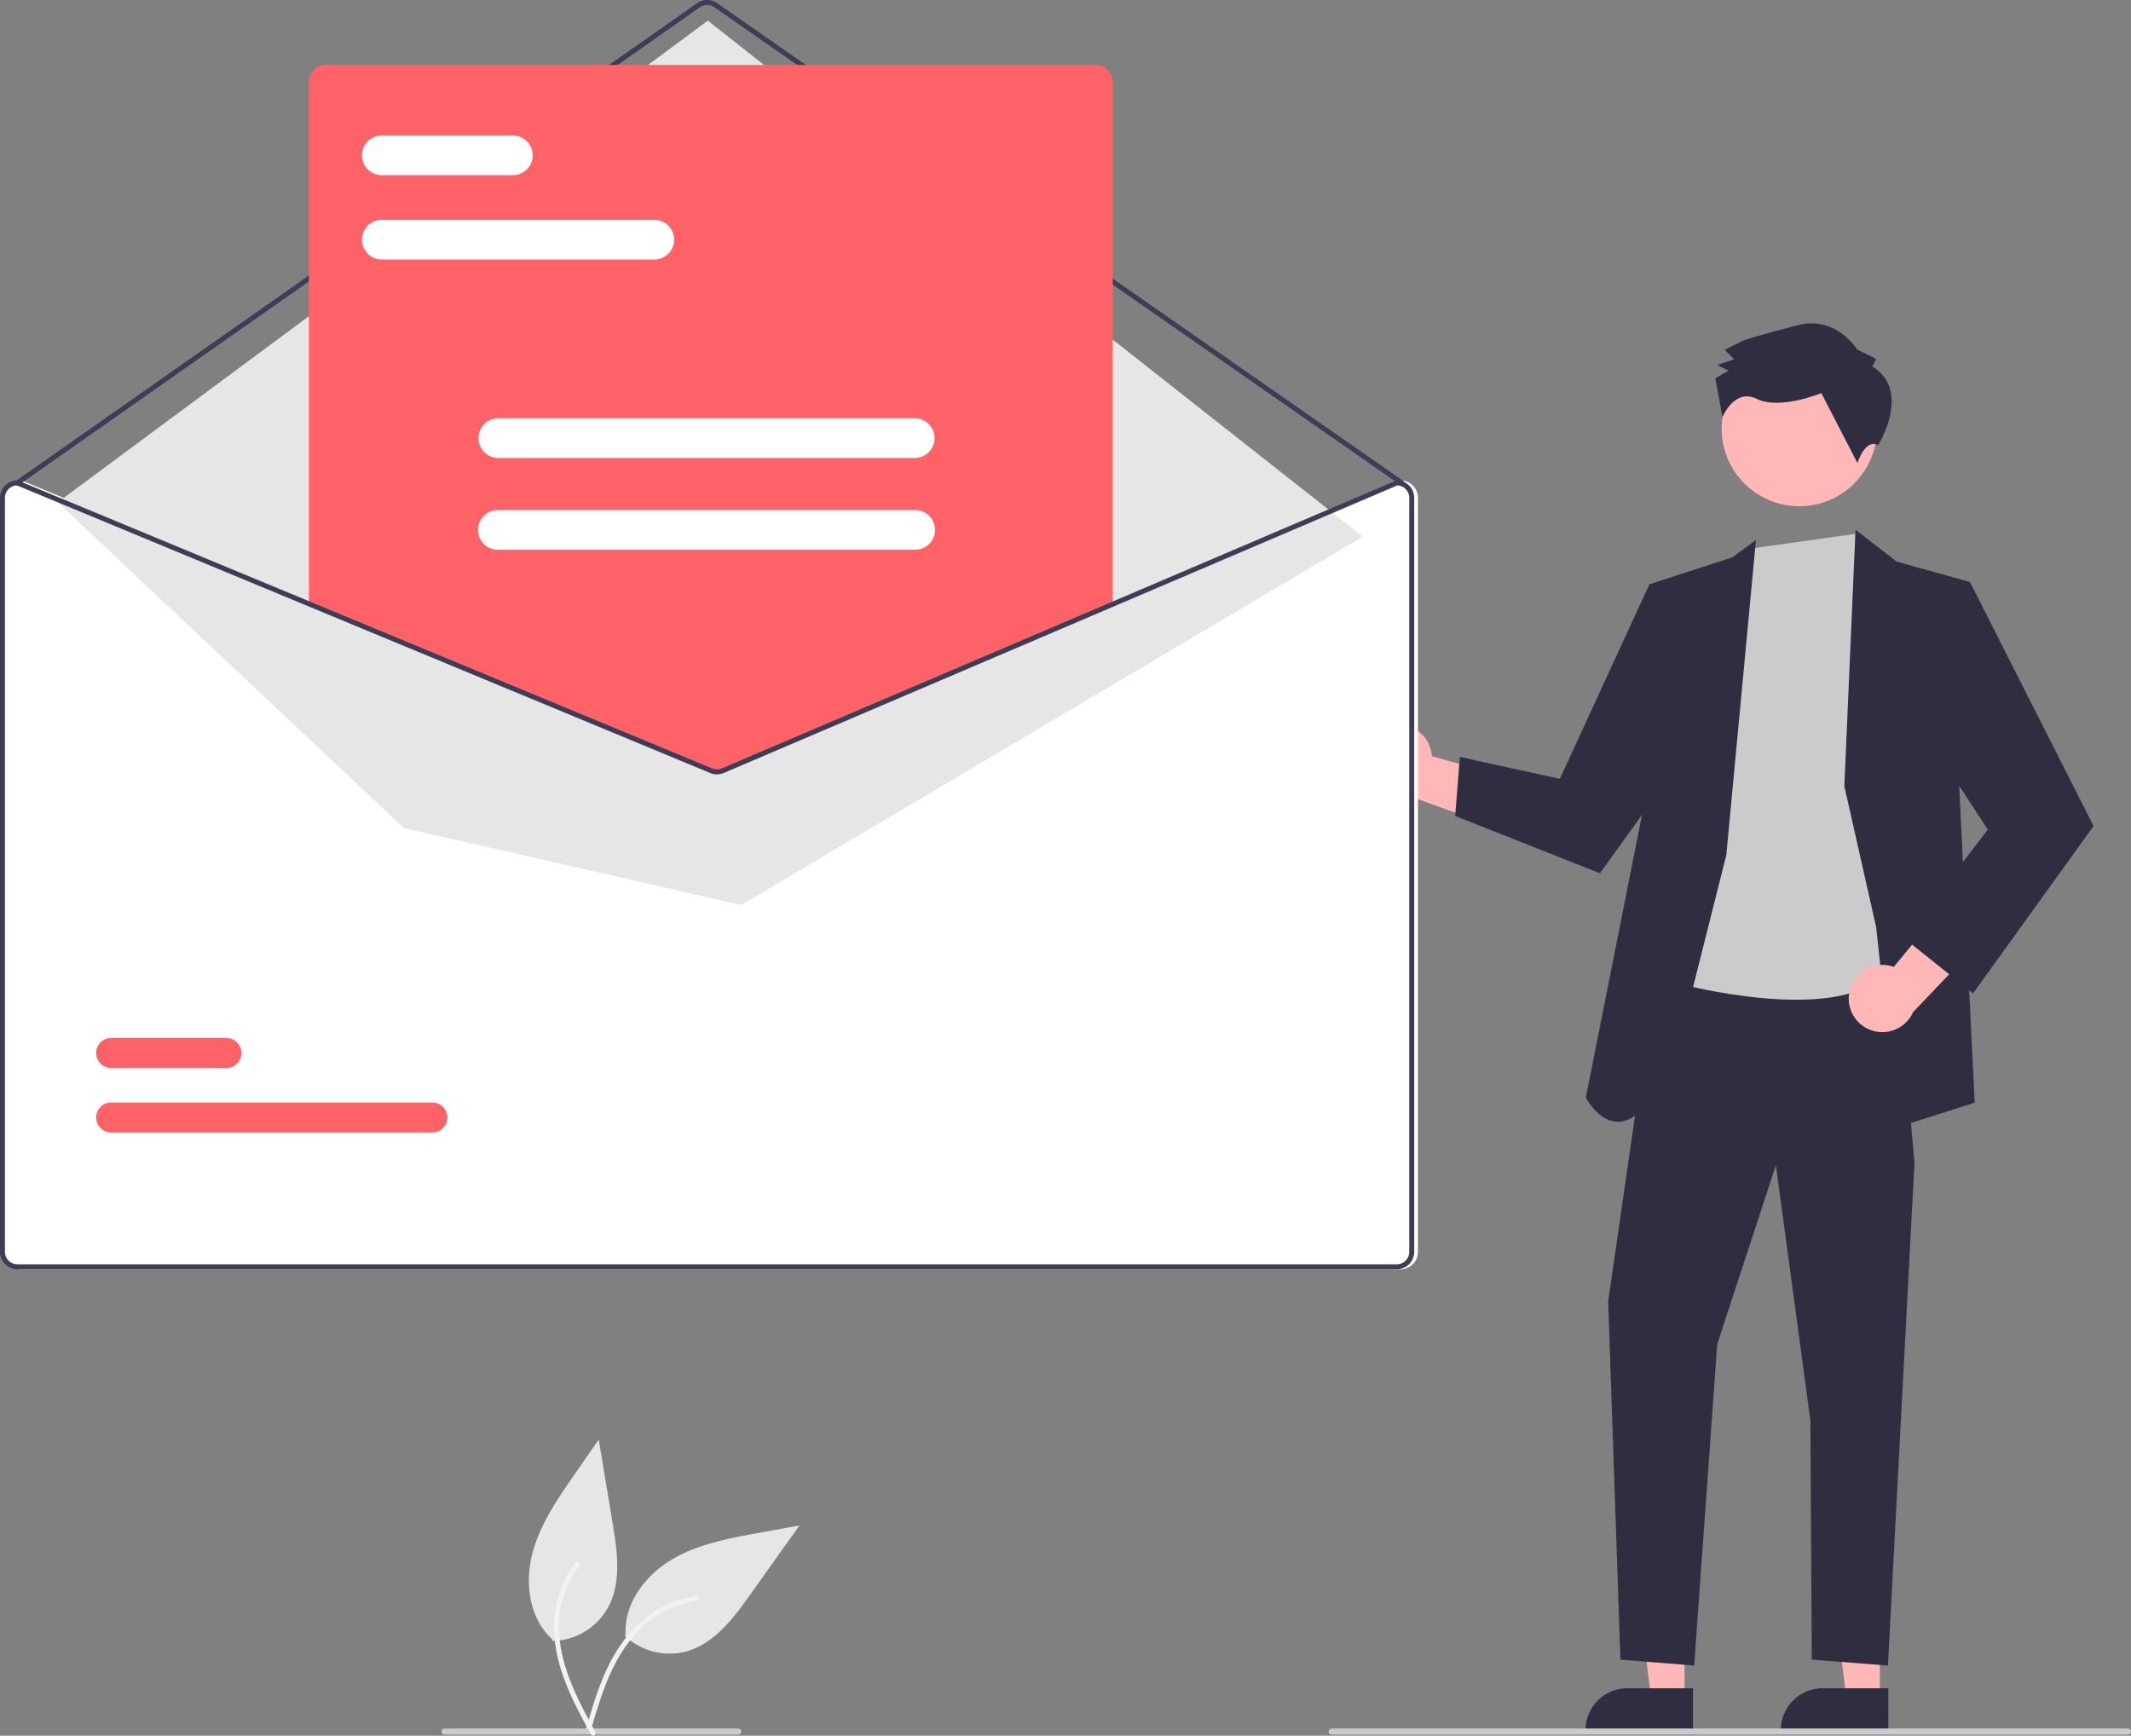 <svg xmlns="http://www.w3.org/2000/svg" data-name="Layer 1" width="703.817" height="573.37" viewBox="0 0 703.817 573.37" xmlns:xlink="http://www.w3.org/1999/xlink"><rect x="0" y="0" width="703.817" height="573.37" fill="#808080" stroke="none"/><path id="e77d6775-0d6e-4379-8bfc-a6b010ad5ee5-91" data-name="Path 461" d="M454.389,703.636a21.574,21.574,0,0,0,20.509,5.179c9.164-2.601,15.383-10.869,20.903-18.633l16.334-22.959-13.765,2.524c-9.899,1.815-20.044,3.72-28.665,8.914s-15.526,14.466-14.98,24.515" transform="translate(-248.091 -163.315)" fill="#e6e6e6"/><path id="a925376f-81ed-452b-bc21-27b5ed1cb659-92" data-name="Path 462" d="M441.594,734.564c2.414-8.231,4.842-16.575,9.104-24.077,3.785-6.662,8.958-12.507,15.781-16.142a35.246,35.246,0,0,1,11.605-3.775c1.058-.149,1.231,1.498.177,1.647a33.507,33.507,0,0,0-18.638,9.166c-5.637,5.515-9.334,12.626-12.068,19.944-1.655,4.425-2.991,8.958-4.32,13.49a.854.854,0,0,1-.946.693.833.833,0,0,1-.693-.946Z" transform="translate(-248.091 -163.315)" fill="#f2f2f2"/><path d="M707.405,403.053a11.039,11.039,0,0,1,13.605,10.07l37.764,10.616-15.409,13.346-33.499-12.127a11.099,11.099,0,0,1-2.461-21.905Z" transform="translate(-248.091 -163.315)" fill="#ffb7b7"/><polygon points="556.357 561.294 545.349 561.293 540.112 518.835 556.359 518.836 556.357 561.294" fill="#ffb7b7"/><path d="M807.255,735.279l-35.494-.001v-.449A13.816,13.816,0,0,1,785.577,721.014h.001l21.678.001Z" transform="translate(-248.091 -163.315)" fill="#2f2e41"/><polygon points="620.859 561.294 609.851 561.293 604.614 518.835 620.86 518.836 620.859 561.294" fill="#ffb7b7"/><path d="M871.757,735.279l-35.494-.001v-.449a13.816,13.816,0,0,1,13.815-13.815h.001l21.678.001Z" transform="translate(-248.091 -163.315)" fill="#2f2e41"/><polygon points="547.363 317.603 531.148 429.917 535.188 548.251 559.537 550.19 567.151 444.067 586.533 384.893 597.928 469.245 598.396 548.251 623.539 550.19 632.308 384.09 625.858 311.854 547.363 317.603" fill="#2f2e41"/><circle cx="594.261" cy="141.578" r="25.651" fill="#ffb7b7"/><path d="M826.542,344.496,798.223,487.162s47.678,13.684,68.565,1.051,11.527-51.631,11.527-51.631l-3.825-66.358-7.069-16.781-5.998-13.852Z" transform="translate(-248.091 -163.315)" fill="#cbcbcb"/><path d="M818.253,445.764l9.783-104.037-7.823,5.712L792.858,356.322l-1.872,73.246L771.851,525.888s13.677,26.688,30.627-17.464Z" transform="translate(-248.091 -163.315)" fill="#2f2e41"/><polygon points="557.931 203.962 544.767 193.007 515.18 257.279 482.164 250.047 480.604 269.546 528.44 288.477 561.038 243.095 557.931 203.962" fill="#2f2e41"/><polygon points="609.144 259.677 612.831 175.005 626.399 185.512 650.63 192.266 647.077 259.677 652.19 364.277 626.786 372.323 619.655 306.32 609.144 259.677" fill="#2f2e41"/><path d="M858.866,491.152a11.039,11.039,0,0,1,14.688-8.412l24.896-30.315,6.029,19.473L879.913,497.7a11.099,11.099,0,0,1-21.047-6.548Z" transform="translate(-248.091 -163.315)" fill="#ffb7b7"/><polygon points="634.407 201.665 650.63 192.266 691.451 272.878 651.652 328.143 628.952 309.993 656.516 274.048 631.394 235.44 634.407 201.665" fill="#2f2e41"/><path d="M866.478,284.385l1.244-2.503-6.257-3.109s-6.903-11.232-19.394-8.075-18.111,5.045-18.111,5.045l-6.242,3.141,3.133,3.117-5.62,1.889,3.754,1.865-4.368,2.511,2.352,12.871s3.906-9.762,11.415-6.032,21.243-1.929,21.243-1.929l11.932,23.093s2.462-8.095,6.851-5.937C868.41,310.334,879.623,292.477,866.478,284.385Z" transform="translate(-248.091 -163.315)" fill="#2f2e41"/><path d="M710.664,322.019h-.164l-94.071,40.169-128.709,54.96a4.151,4.151,0,0,1-3.18.016L351.75,362.073l-96.382-39.989-.147-.066h-.164a5.742,5.742,0,0,0-5.736,5.736V576.864a5.742,5.742,0,0,0,5.736,5.736H710.664a5.742,5.742,0,0,0,5.736-5.736V327.755A5.742,5.742,0,0,0,710.664,322.019Z" transform="translate(-248.091 -163.315)" fill="#fff"/><path d="M711.073,323.658a.817.817,0,0,1-.468-.147L483.982,165.685a4.11,4.11,0,0,0-4.694.008L254.298,323.51a.82.82,0,0,1-.941-1.342L478.347,164.351a5.754,5.754,0,0,1,6.572-.011L711.542,322.166a.82.82,0,0,1-.469,1.492Z" transform="translate(-248.091 -163.315)" fill="#3f3d56"/><polygon points="19.063 165.938 233.765 6.817 450.097 177.26 244.827 298.946 133.384 273.544 19.063 165.938" fill="#e6e6e6"/><path d="M390.883,537.422H284.815a4.955,4.955,0,1,1-.015-9.911H390.883a4.955,4.955,0,1,1,.015,9.911Z" transform="translate(-248.091 -163.315)" fill="#ff6368"/><path d="M322.869,516.116H284.815a4.955,4.955,0,1,1-.015-9.911h38.07a4.955,4.955,0,0,1,.015,9.911h-.015Z" transform="translate(-248.091 -163.315)" fill="#ff6368"/><path d="M484.876,417.881a6.199,6.199,0,0,1-2.351-.461L350.111,362.478V190.499a5.743,5.743,0,0,1,5.736-5.736H609.873a5.743,5.743,0,0,1,5.736,5.736V362.598l-.249.106-128.062,54.689A6.241,6.241,0,0,1,484.876,417.881Z" transform="translate(-248.091 -163.315)" fill="#ff6368"/><path d="M709.435,322.019h-.164l-94.071,40.169-128.709,54.96a4.151,4.151,0,0,1-3.18.016l-132.79-55.091-96.382-39.989-.147-.066h-.164a5.742,5.742,0,0,0-5.736,5.736V576.864a5.742,5.742,0,0,0,5.736,5.736H709.435a5.742,5.742,0,0,0,5.736-5.736V327.755A5.742,5.742,0,0,0,709.435,322.019Zm4.097,254.845a4.099,4.099,0,0,1-4.097,4.097H253.827a4.099,4.099,0,0,1-4.097-4.097V327.755a4.106,4.106,0,0,1,3.942-4.097l96.849,40.185,132.159,54.837a5.835,5.835,0,0,0,4.458-.025l128.061-54.689L709.599,323.658a4.11,4.11,0,0,1,3.933,4.097Z" transform="translate(-248.091 -163.315)" fill="#3f3d56"/><path d="M464.262,249.049H374.123a6.556,6.556,0,0,1,0-13.111h90.138a6.556,6.556,0,0,1,0,13.111Z" transform="translate(-248.091 -163.315)" fill="#fff"/><path d="M417.554,221.188H374.123a6.556,6.556,0,0,1,0-13.111h43.43a6.556,6.556,0,0,1,0,13.111Z" transform="translate(-248.091 -163.315)" fill="#fff"/><path d="M550.277,314.604H412.611a6.556,6.556,0,0,1,0-13.111H550.277a6.556,6.556,0,0,1,0,13.111Z" transform="translate(-248.091 -163.315)" fill="#fff"/><path d="M550.277,344.924H412.611a6.556,6.556,0,1,1,0-13.111H550.277a6.556,6.556,0,1,1,0,13.111Z" transform="translate(-248.091 -163.315)" fill="#fff"/><path d="M950.909,736.315h-263a1,1,0,0,1,0-2h263a1,1,0,0,1,0,2Z" transform="translate(-248.091 -163.315)" fill="#cbcbcb"/><path d="M491.909,736.315h-97a1,1,0,1,1,0-2h97a1,1,0,0,1,0,2Z" transform="translate(-248.091 -163.315)" fill="#cbcbcb"/><path id="e8398aff-523f-434a-af20-c024070a1d12-93" data-name="Path 461" d="M430.575,705.397a21.574,21.574,0,0,0,18.194-10.791c4.663-8.307,3.243-18.555,1.682-27.952l-4.609-27.797-7.98,11.497c-5.739,8.267-11.588,16.772-14.038,26.534s-.807,21.205,6.666,27.946" transform="translate(-248.091 -163.315)" fill="#e6e6e6"/><path id="e2bc4c04-3c78-4f76-9d7c-3717db50fbca-94" data-name="Path 462" d="M443.313,736.348c-4.093-7.539-8.255-15.167-10.523-23.491-2.014-7.393-2.469-15.185-.193-22.574a35.246,35.246,0,0,1,5.566-10.86c.645-.852,1.929.194,1.288,1.043a33.507,33.507,0,0,0-6.752,19.642c-.108,7.885,2.285,15.534,5.507,22.651,1.947,4.305,4.196,8.46,6.45,12.611a.854.854,0,0,1-.182,1.158.833.833,0,0,1-1.158-.182Z" transform="translate(-248.091 -163.315)" fill="#f2f2f2"/></svg>
